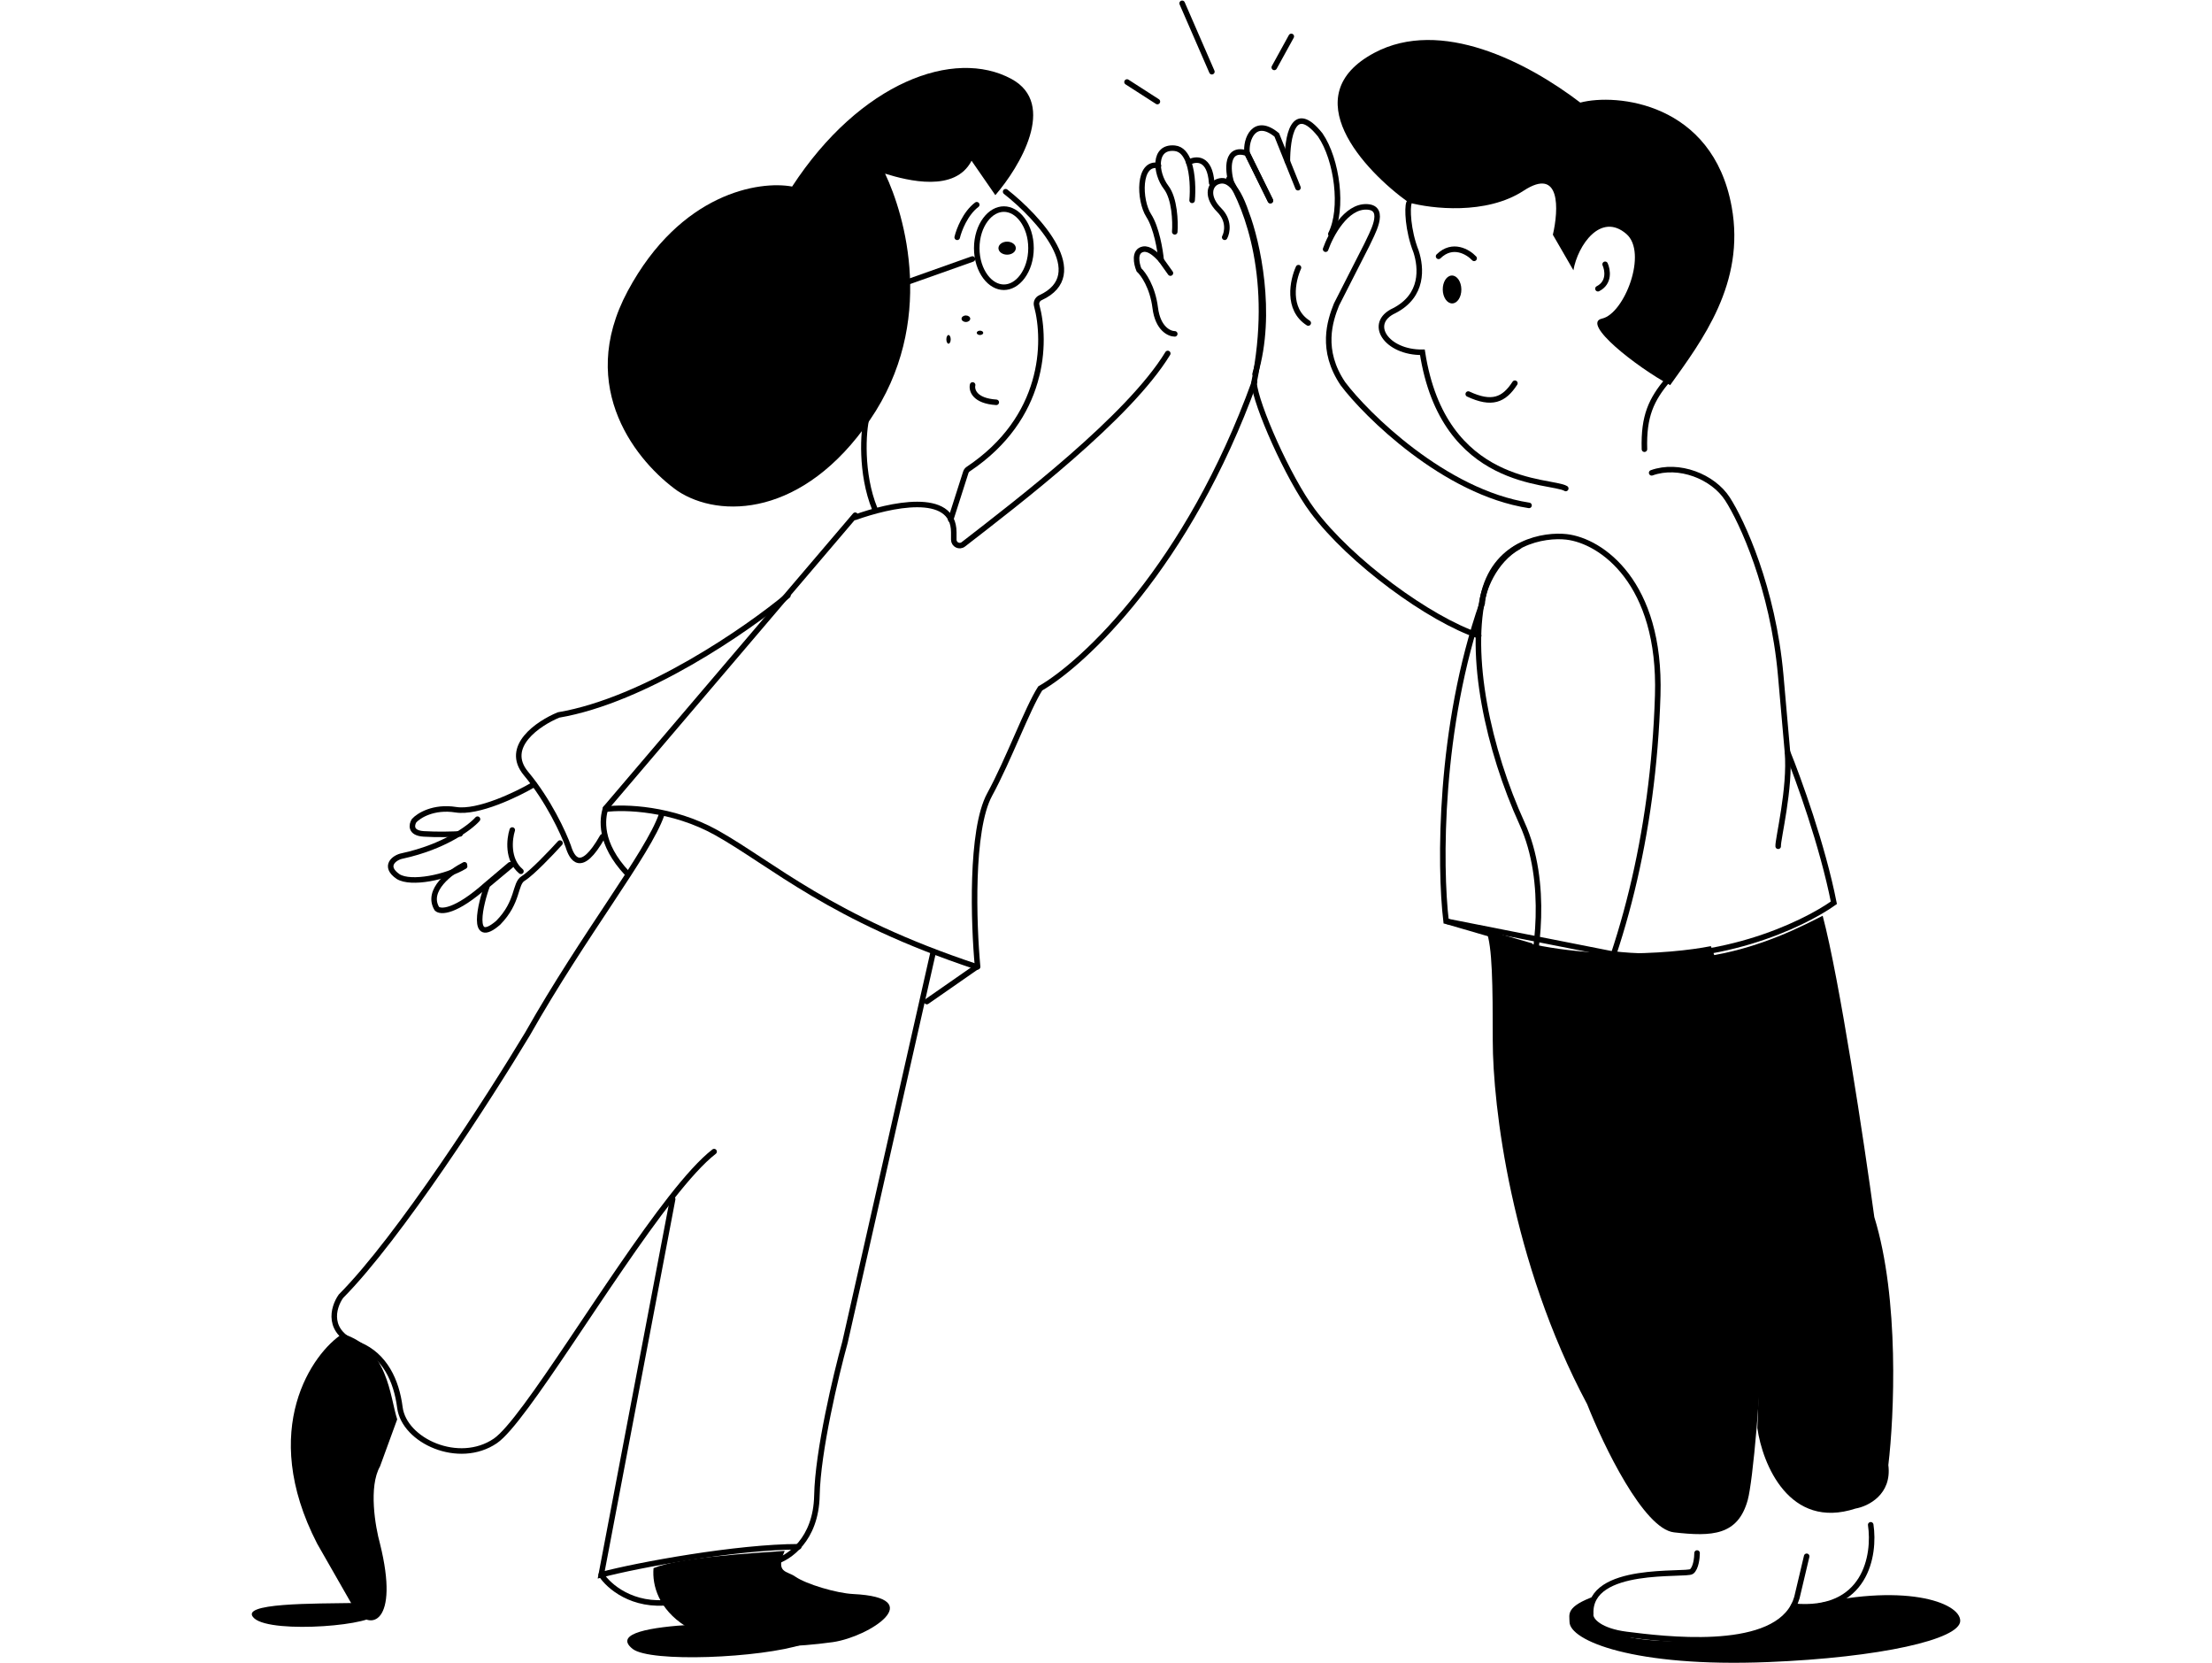 <svg width="2000" height="1503" viewBox="0 0 2000 1503" fill="none" xmlns="http://www.w3.org/2000/svg">
<path d="M229.98 1462.9C213.785 1448.54 285.743 1449.61 321.258 1448.94C326.372 1456.12 330.137 1456.26 339.371 1457.92C343.633 1468.89 246.175 1477.26 229.98 1462.9Z" fill="black"/>
<path d="M783.707 377.393C780.413 389.311 777.959 428.04 790.892 459.82" stroke="black" stroke-width="5" stroke-linecap="round"/>
<path d="M773.229 467.608C803.921 456.61 862.368 443.151 862.368 481.197V487.8C862.368 492.257 867.461 494.782 870.983 492.052C920.255 453.877 1020.51 377.393 1055.84 319.498" stroke="black" stroke-width="5" stroke-linecap="round"/>
<path d="M909.246 173.288C939.397 197.026 986.194 248.264 940.709 269.109C938.042 270.33 936.57 273.285 937.33 276.103C946.279 309.243 944.865 377.674 875.44 424.015C874.406 424.703 873.611 425.728 873.235 426.906L859.581 469.632" stroke="black" stroke-width="5" stroke-linecap="round"/>
<path d="M879.403 347.955C878.332 352.665 881.114 362.399 900.794 363.655" stroke="black" stroke-width="5" stroke-linecap="round"/>
<path d="M932.195 224.314C932.195 234.635 929.074 243.711 924.356 250.051C919.637 256.387 913.663 259.64 907.663 259.64C901.664 259.64 895.689 256.387 890.971 250.051C886.252 243.711 883.131 234.635 883.131 224.314C883.131 213.994 886.252 204.918 890.971 198.578C895.689 192.241 901.664 188.989 907.663 188.989C913.663 188.989 919.637 192.241 924.356 198.578C929.074 204.918 932.195 213.994 932.195 224.314Z" stroke="black" stroke-width="5" stroke-linecap="round"/>
<path d="M818.367 255.715L879.206 234.127" stroke="black" stroke-width="5" stroke-linecap="round"/>
<path d="M865.469 214.502C867.018 207.961 872.72 192.913 883.131 185.063" stroke="black" stroke-width="5" stroke-linecap="round"/>
<path d="M910.607 230.202C914.943 230.202 918.457 227.566 918.457 224.314C918.457 221.063 914.943 218.427 910.607 218.427C906.271 218.427 902.757 221.063 902.757 224.314C902.757 227.566 906.271 230.202 910.607 230.202Z" fill="black"/>
<path d="M883.91 873.917C880.297 835.335 877.405 750.201 894.755 718.301C912.105 686.399 928.774 640.767 940.499 622.306C979.926 599.545 1073.89 512.22 1134.34 345.011" stroke="black" stroke-width="5" stroke-linecap="round"/>
<path d="M773.229 465.707L547.536 730.651" stroke="black" stroke-width="5" stroke-linecap="round"/>
<path d="M547.536 731.464C564.269 729.204 607.767 730.3 647.92 752.783C698.113 780.885 751.256 830.309 883.131 873.917" stroke="black" stroke-width="5" stroke-linecap="round"/>
<path d="M883.131 873.917L837.993 905.317" stroke="black" stroke-width="5" stroke-linecap="round"/>
<path d="M547.562 730.651C544.505 740.128 541.47 762.231 567.162 789.527" stroke="black" stroke-width="5" stroke-linecap="round"/>
<path d="M712.39 538.321C675.868 568.744 583.257 632.925 504.994 646.273C486.734 653.796 455.299 674.927 475.647 699.264C495.995 723.604 509.561 753.241 513.801 765.015C517.062 775.812 525.179 790.864 544.745 756.32" stroke="black" stroke-width="5" stroke-linecap="round"/>
<path d="M482.772 709.063C467.61 718.004 432.253 735.088 412.122 731.908C391.992 728.731 378.572 737.207 374.378 741.843C372.119 745.485 370.7 752.968 383.088 753.763C395.476 754.558 410.187 754.093 415.993 753.763" stroke="black" stroke-width="5" stroke-linecap="round"/>
<path d="M431.746 740.464C424.955 748.072 401.866 765.366 363.837 773.668C356.4 775.051 346.375 783.005 359.957 792.345C371.598 799.609 403.806 792.968 420.105 783.005" stroke="black" stroke-width="5" stroke-linecap="round"/>
<path d="M419.928 781.677C407.455 787.956 385.003 804.673 394.982 821.324C398.18 824.628 411.676 824.891 440.076 799.517L461.184 781.677" stroke="black" stroke-width="5" stroke-linecap="round"/>
<path d="M462.24 782.055L440.689 800.057C434.484 816.393 425.015 856.067 450.485 834.063C469.098 815.06 465.179 798.859 473.016 794.056C480.853 789.256 498.486 770.721 506.323 762.052" stroke="black" stroke-width="5" stroke-linecap="round"/>
<path d="M463.165 750.276C460.554 758.355 458.465 777.124 470.997 787.565" stroke="black" stroke-width="5" stroke-linecap="round"/>
<path d="M700.615 1411.65C712.96 1408.38 737.845 1391.83 738.623 1351.8C739.405 1311.76 755.842 1242.88 763.963 1213.44L843.881 860.179" stroke="black" stroke-width="5" stroke-linecap="round"/>
<path d="M873.319 291.041C875.486 291.041 877.244 289.723 877.244 288.097C877.244 286.471 875.486 285.153 873.319 285.153C871.151 285.153 869.394 286.471 869.394 288.097C869.394 289.723 871.151 291.041 873.319 291.041Z" fill="black"/>
<path d="M886.075 302.816C887.701 302.816 889.019 301.937 889.019 300.854C889.019 299.77 887.701 298.891 886.075 298.891C884.449 298.891 883.131 299.77 883.131 300.854C883.131 301.937 884.449 302.816 886.075 302.816Z" fill="black"/>
<path d="M857.618 310.666C858.702 310.666 859.581 308.909 859.581 306.741C859.581 304.573 858.702 302.816 857.618 302.816C856.534 302.816 855.656 304.573 855.656 306.741C855.656 308.909 856.534 310.666 857.618 310.666Z" fill="black"/>
<path d="M567.642 262.917C615.337 174.267 686.553 163.121 716.201 168.628C777.773 74.338 862.805 43.233 914.605 71.423C956.046 93.974 922.099 150.807 899.945 176.405L878.444 145.3C863.588 174.073 821.106 163.444 800.253 156.964C818.171 194.55 846.775 291.692 786.57 379.566C726.366 467.439 650.717 468.993 612.598 443.721C577.414 418.772 519.947 351.57 567.642 262.917Z" fill="black"/>
<path d="M543.611 1423.43C550.117 1433.61 571.784 1452.83 606.413 1448.25" stroke="black" stroke-width="5" stroke-linecap="round"/>
<path d="M598.152 736.538C585.873 771.664 528.341 843.867 476.953 934.61C442.693 991.527 360.988 1118.63 308.241 1171.71C301.131 1181.79 294.473 1204.69 324.724 1215.61C347.995 1225.37 358.467 1248.01 361.569 1272.21C365.448 1302.46 414.898 1324.9 447.864 1302.46C474.14 1284.57 549.695 1155.72 606.776 1082.92C621.309 1064.38 634.644 1049.48 645.664 1040.96" stroke="black" stroke-width="5" stroke-linecap="round"/>
<path d="M608.187 1083.91L543.611 1423.43C576.434 1414.67 666.598 1398.13 722.203 1398.13" stroke="black" stroke-width="5" stroke-linecap="round"/>
<path d="M286.78 1395.37C233.287 1291.68 282.874 1222.67 309.693 1205.59C351.267 1218.66 352.39 1262.25 359.132 1282.96L343.572 1325.56C333.16 1343.89 339.234 1379.74 343.572 1395.37C361.556 1467.79 334.413 1474.75 321.092 1455.36L286.78 1395.37Z" fill="black"/>
<path d="M571.989 1490.45C553.971 1476.18 589.608 1470.65 625.77 1468.57C638.368 1479.83 722.045 1483.68 726.128 1486.28C687.632 1498.8 587.78 1502.96 571.989 1490.45Z" fill="black"/>
<path d="M752.978 1484.34C616.36 1503.07 588.007 1449.04 590.907 1417.45C614.403 1407.64 679.011 1404.07 709.468 1401.84C700.766 1422.36 711.643 1419.68 719.257 1425.25C729.049 1431.94 756.24 1440.12 771.469 1440.86C839.996 1444.21 786.335 1479.51 752.978 1484.34Z" fill="black"/>
<path d="M1074.8 146.747C1081.06 143.149 1093.97 141.841 1095.54 165.391" stroke="black" stroke-width="5" stroke-linecap="round"/>
<path d="M1062.17 209.548C1062.83 200.391 1062.17 179.522 1054.32 169.317C1044.51 156.56 1042.55 132.028 1062.17 133.991C1068.4 134.614 1072.37 139.79 1074.8 146.747C1078.5 157.323 1078.66 172.016 1077.87 181.092" stroke="black" stroke-width="5" stroke-linecap="round"/>
<path d="M1049.84 235.061C1049.04 226.23 1045.69 205.819 1038.62 194.829C1029.79 181.091 1028.81 145.766 1047.45 149.691" stroke="black" stroke-width="5" stroke-linecap="round"/>
<path d="M1062.17 301.788C1057.27 301.788 1046.86 297.078 1044.51 278.237C1042.15 259.397 1033.72 247.492 1029.79 243.893C1027.5 238.333 1025.08 226.819 1033.72 225.249C1038.8 224.324 1044.81 229.252 1049.84 235.061L1058.25 246.837" stroke="black" stroke-width="5" stroke-linecap="round"/>
<path d="M1107.31 214.455C1109.6 210.204 1111.82 199.343 1102.4 189.923C1090.63 178.148 1093.57 167.354 1100.44 164.41C1107.31 161.466 1117.12 163.429 1126.94 192.867C1136.75 218.38 1151.27 283.144 1134.79 338.095" stroke="black" stroke-width="5" stroke-linecap="round"/>
<path d="M1152.14 60.912L1167.54 32.92" stroke="black" stroke-width="5" stroke-linecap="round"/>
<path d="M1019 74.133L1046.47 91.796" stroke="black" stroke-width="5" stroke-linecap="round"/>
<path d="M1068.85 3L1095.73 64.802" stroke="black" stroke-width="5" stroke-linecap="round"/>
<path d="M1163.99 145.806C1163.99 125.202 1168.78 90.809 1193.71 121.958C1209.04 144.346 1214.79 188.928 1203.29 211.511" stroke="black" stroke-width="5" stroke-linecap="round"/>
<path d="M1113.19 164.788C1109.99 153.431 1108.4 132.276 1127.57 138.506L1148.65 181.336" stroke="black" stroke-width="5" stroke-linecap="round"/>
<path d="M1148.65 181.336L1127.57 138.506C1125.97 125.852 1134.28 105.41 1154.41 121.958L1163.99 145.806L1173.58 169.655" stroke="black" stroke-width="5" stroke-linecap="round"/>
<path d="M1174.04 241.93C1168.8 253.38 1163.24 279.415 1182.87 291.975" stroke="black" stroke-width="5" stroke-linecap="round"/>
<path d="M1198.57 225.248C1203.15 212.166 1217.02 186.195 1235.86 186.98C1254.7 187.765 1239.78 212.492 1235.86 221.323L1208.38 275.293C1202.49 290.012 1193.66 316.507 1214.27 346.926C1234.88 374.402 1305.94 445.053 1382.48 456.829" stroke="black" stroke-width="5" stroke-linecap="round"/>
<path d="M1368.33 867.001C1374.22 887.935 1395.81 936.475 1435.06 963.165M1307.49 832.656L1385.01 855.225L1307.49 832.656ZM1381.09 894.476C1389.59 866.673 1400.52 797.723 1376.18 744.342C1345.76 677.615 1327.12 592.244 1341.84 535.331C1353.61 489.8 1396.46 482.995 1416.41 485.286C1447.81 488.889 1501.98 526.499 1498.84 628.551C1494.91 756.117 1465.48 865.038 1423.28 949.427L1381.09 894.476Z" stroke="black" stroke-width="5" stroke-linecap="round"/>
<path d="M1349.69 940.596C1349.69 890.551 1349.36 855.225 1343.8 841.488C1419.16 869.748 1510.61 862.422 1546.92 855.225C1547.9 857.516 1555.95 879.365 1580.28 948.446C1610.7 1034.8 1589.12 1323.29 1580.28 1355.67C1571.45 1388.06 1547.9 1389.04 1513.56 1385.11C1486.08 1381.97 1449.78 1306.61 1435.06 1269.32C1366.37 1140.78 1349.69 999.317 1349.69 940.596Z" fill="black"/>
<path d="M1616.14 679.646C1625.87 703.524 1647.89 764.232 1658.1 816.043C1629.96 835.996 1550.85 873.869 1456.64 862.094L1307.49 832.656C1301.6 783.267 1300.91 657.469 1340.16 545.212C1340.16 535.073 1350.47 506.677 1373.24 494.117" stroke="black" stroke-width="5" stroke-linecap="round"/>
<path d="M1607.76 764.948C1607.34 758.649 1618.97 712.809 1616.14 679.646C1614.56 661.153 1612.54 638.082 1610.01 609.976C1602.95 531.474 1575.01 471.291 1561.93 451.01C1548.85 430.731 1517.89 418.559 1493.36 427.391" stroke="black" stroke-width="5" stroke-linecap="round"/>
<path d="M1588.92 1290.82C1597.38 1106.77 1559.87 932.877 1539.07 865.038C1591.52 857.959 1632.84 835.288 1647.99 827.75C1663.22 885.168 1685.5 1032.58 1694.67 1100.09C1717.51 1174.02 1712.64 1280.34 1707.36 1324.25C1710.74 1350.99 1689.03 1361.61 1677.75 1363.58C1617.69 1383.24 1593.51 1323.27 1588.92 1290.82Z" fill="black"/>
<path d="M1111.24 161.466C1127.92 188.288 1152.65 253.313 1133.81 345.945C1135.44 365.898 1164.56 431.877 1186.79 461.735C1221.14 507.855 1292.77 559.862 1336.93 574.581" stroke="black" stroke-width="5" stroke-linecap="round"/>
<path d="M1415.69 441.548C1402.71 433.559 1305.05 441.26 1286.07 318.422C1253.56 318.803 1235.89 292.177 1260.69 280.783C1287.13 267.149 1285.15 242.119 1280.36 227.37C1272.74 208.029 1272.28 187.722 1273.92 183.475" stroke="black" stroke-width="5" stroke-linecap="round"/>
<path d="M1313.04 274.27C1308.39 274.324 1304.56 268.721 1304.48 261.756C1304.4 254.791 1308.1 249.1 1312.74 249.045C1317.39 248.991 1321.22 254.594 1321.3 261.559C1321.38 268.524 1317.68 274.215 1313.04 274.27Z" fill="black"/>
<path d="M1332.85 233.519C1327.43 227.723 1313.41 219.243 1300.7 231.699" stroke="black" stroke-width="5" stroke-linecap="round"/>
<path d="M1369.69 346.398C1359.73 361.736 1348.78 366.091 1327.53 356.193" stroke="black" stroke-width="5" stroke-linecap="round"/>
<path d="M1451.29 238.896C1453.59 243.967 1455.53 255.48 1444.79 260.959" stroke="black" stroke-width="5" stroke-linecap="round"/>
<path d="M1565.69 186.821C1578.34 256.011 1538.77 308.095 1510.08 348.135C1479.44 331.583 1429.23 292.222 1448.49 287.973C1468.73 283.509 1490.08 228.296 1470.42 211.407C1447.36 191.59 1426.57 221.573 1422.61 244.307L1404.03 212.184C1409.29 189.715 1411.35 150.303 1377.57 172.398C1343.78 194.491 1294.23 188.705 1273.68 183.049C1233.15 154.041 1170.19 86.38 1242.54 47.794C1302.73 15.702 1381.04 56.275 1428.84 92.733C1461.21 84.188 1548.45 92.483 1565.69 186.821Z" fill="black"/>
<path d="M1507.83 343.5C1493.2 361.111 1485.93 375.736 1486.84 406.032" stroke="black" stroke-width="5" stroke-linecap="round"/>
<path d="M1598.67 1502.36C1477 1507.27 1419.1 1482.85 1419.1 1466.05C1419.1 1459.18 1415.17 1452.32 1442.65 1442.5C1430.88 1458.53 1435.19 1489.02 1546.67 1482.74C1564.65 1483.72 1605.15 1479.01 1623.2 1452.32H1632.04C1720.35 1429.75 1772.36 1448.27 1772.36 1465.07C1772.36 1481.87 1699.74 1498.29 1598.67 1502.36Z" fill="black"/>
<path d="M1621.48 1451.89C1687.2 1458.17 1695.49 1405.44 1691.42 1378.29" stroke="black" stroke-width="5" stroke-linecap="round"/>
<path d="M1534.42 1403.8C1534.42 1408.06 1533.43 1417.35 1529.51 1420.49C1524.6 1424.41 1436.29 1414.6 1438.25 1458.75C1437.27 1464.97 1447.08 1474.46 1470.63 1477.4C1503.76 1481.54 1598.71 1493.63 1621.48 1451.89C1622.8 1449.46 1623.88 1446.84 1624.69 1444.04L1633.52 1406.75" stroke="black" stroke-width="5" stroke-linecap="round"/>
</svg>
